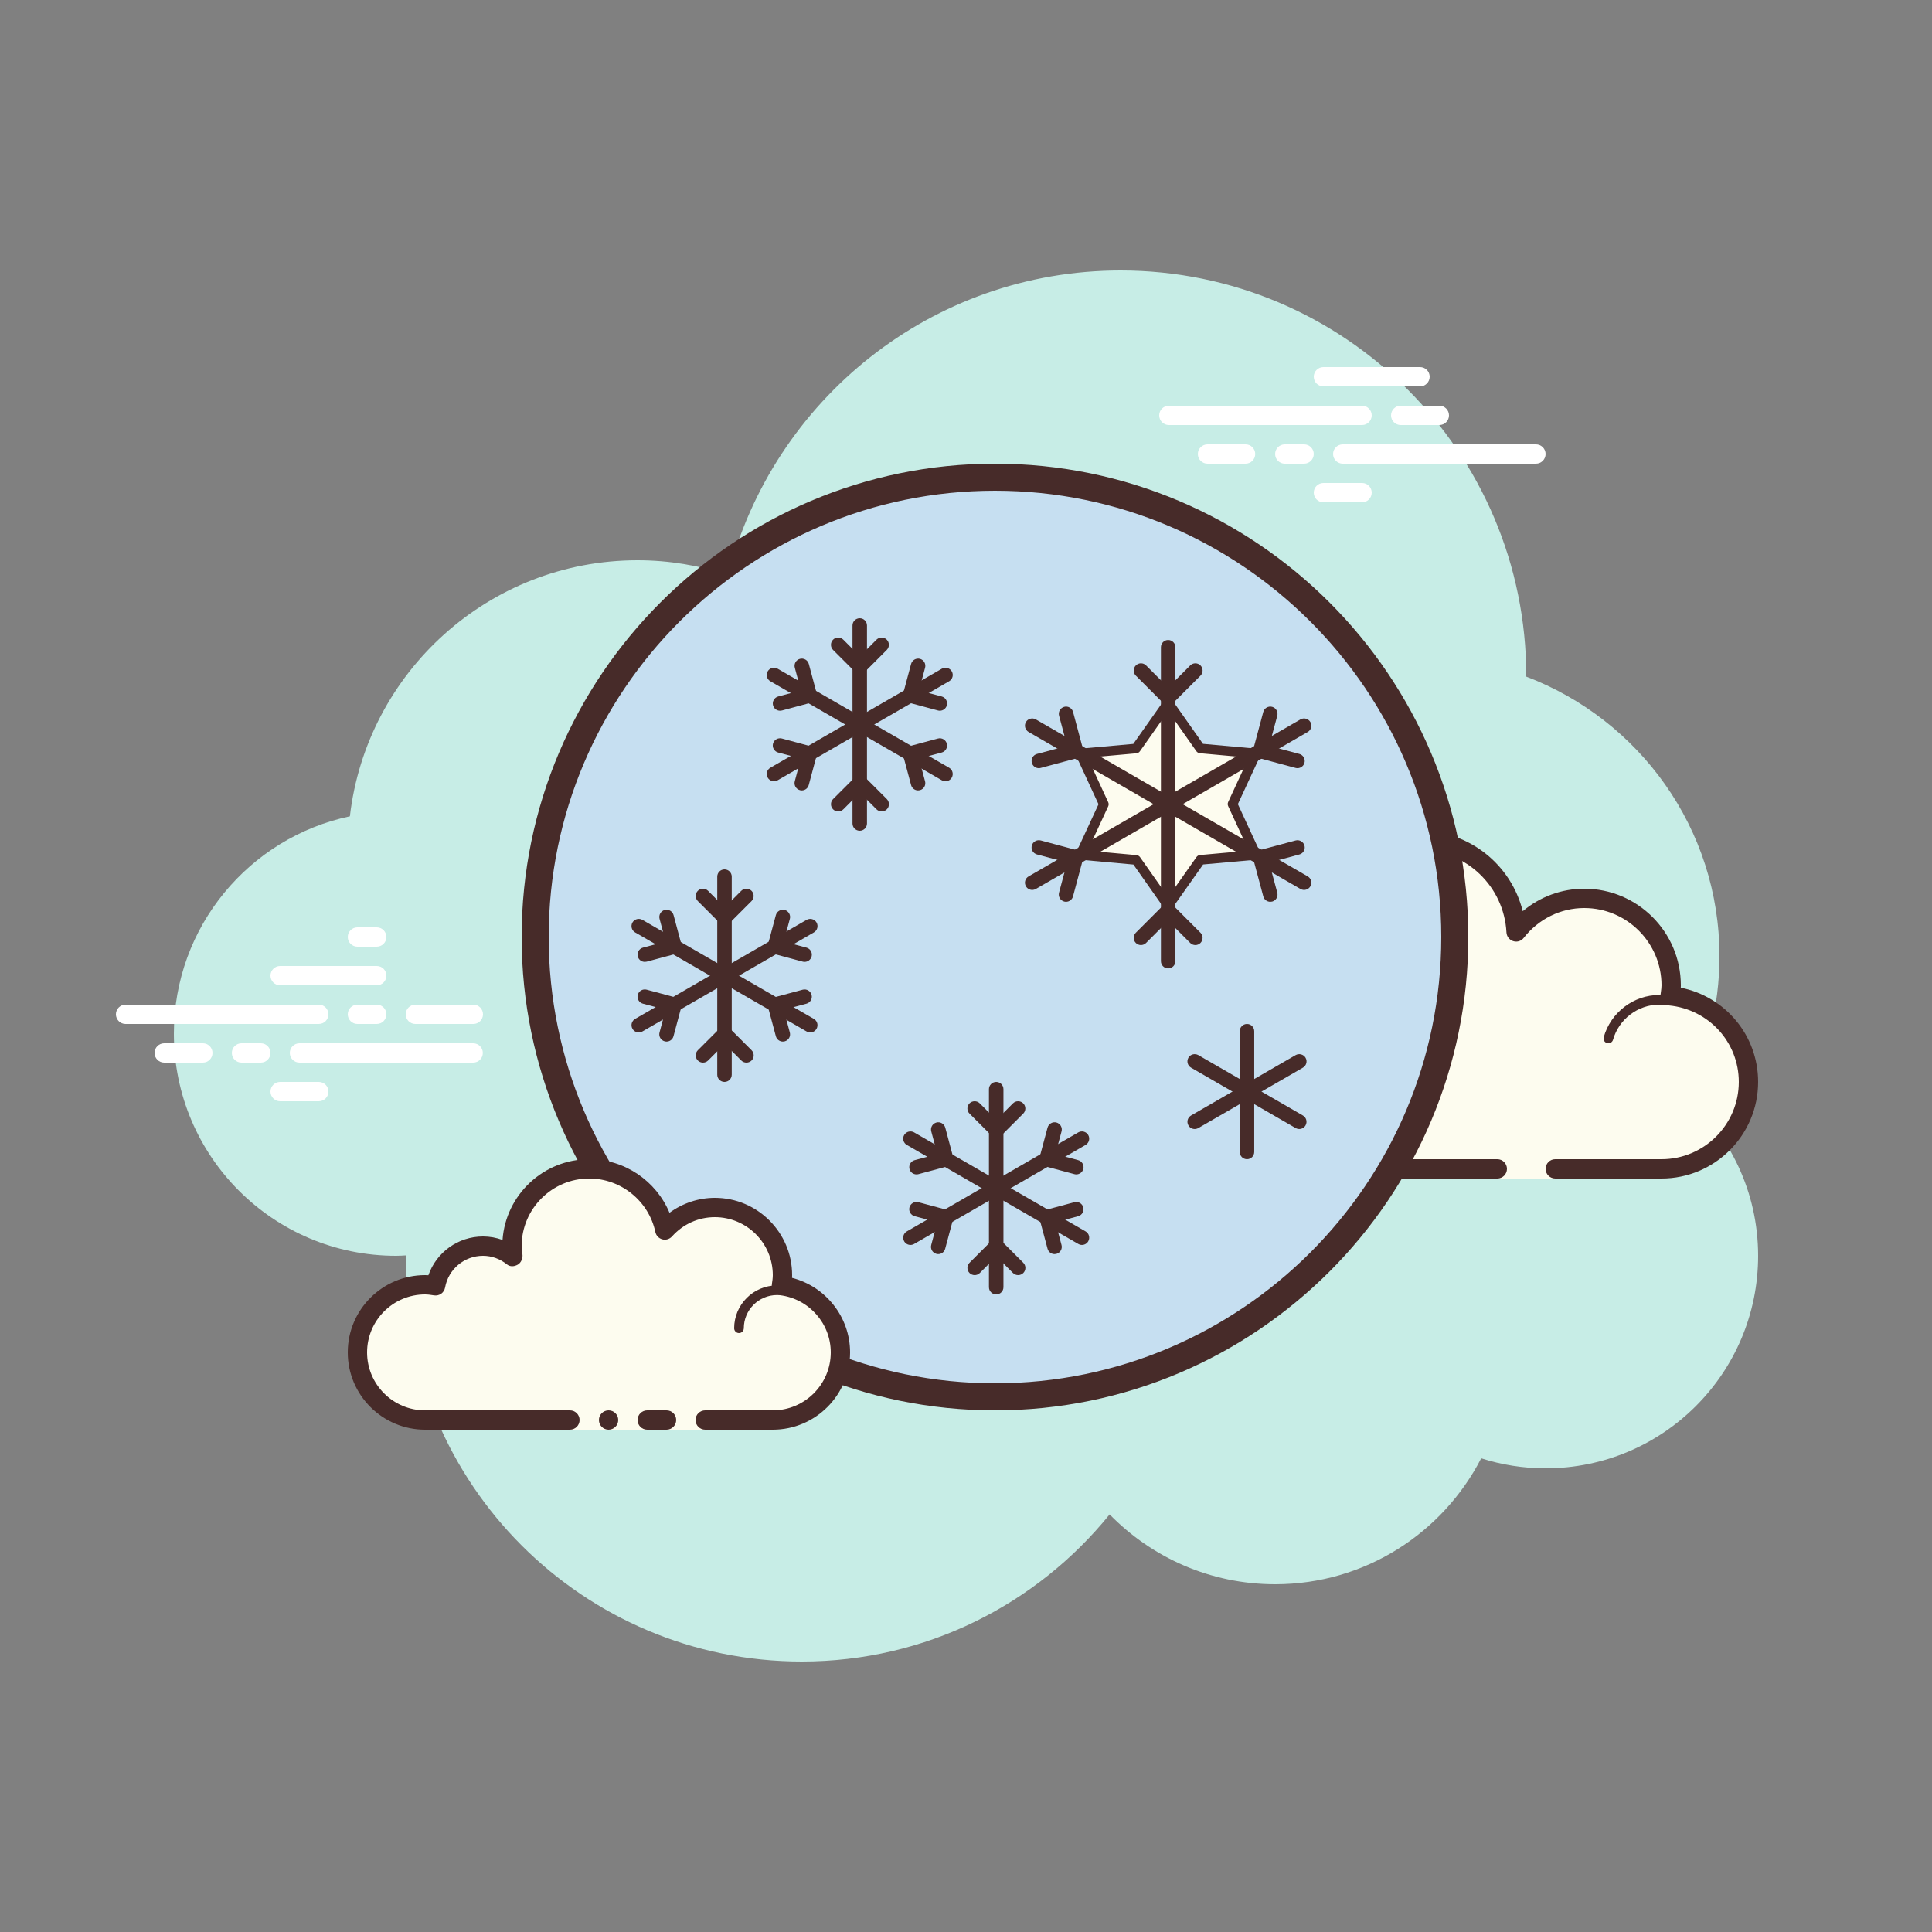 <?xml version="1.0" encoding="iso-8859-1"?>
<!-- Generator: Adobe Illustrator 22.1.0, SVG Export Plug-In . SVG Version: 6.00 Build 0)  -->
<svg version="1.1" id="Layer_1" xmlns="http://www.w3.org/2000/svg" xmlns:xlink="http://www.w3.org/1999/xlink" x="0px" y="0px"
	 viewBox="0 0 100 100" style="enable-background:new 0 0 100 100;" xml:space="preserve">
<rect x="0" y="0" width="100" height="100" fill="#808080" stroke="none"/>
<path style="fill:#C7EDE6;" d="M87.215,56.71C88.35,54.555,89,52.105,89,49.5c0-6.621-4.159-12.257-10.001-14.478
	C78.999,35.015,79,35.008,79,35c0-11.598-9.402-21-21-21c-9.784,0-17.981,6.701-20.313,15.757C36.211,29.272,34.638,29,33,29
	c-7.692,0-14.023,5.793-14.89,13.252C12.906,43.353,9,47.969,9,53.5C9,59.851,14.149,65,20.5,65c0.177,0,0.352-0.012,0.526-0.022
	C21.022,65.153,21,65.324,21,65.5C21,76.822,30.178,86,41.5,86c6.437,0,12.175-2.972,15.934-7.614C59.612,80.611,62.64,82,66,82
	c4.65,0,8.674-2.65,10.666-6.518C77.718,75.817,78.837,76,80,76c6.075,0,11-4.925,11-11C91,61.689,89.53,58.727,87.215,56.71z"/>
<g>
	<path style="fill:#FDFCEF;" d="M77.5,60.5V61h3v-0.5c0,0,4.242,0,5.5,0c2.485,0,4.5-2.015,4.5-4.5c0-2.333-1.782-4.229-4.055-4.455
		C86.467,51.364,86.5,51.187,86.5,51c0-2.485-2.015-4.5-4.5-4.5c-1.438,0-2.703,0.686-3.527,1.736
		C78.333,45.6,76.171,43.5,73.5,43.5c-2.761,0-5,2.239-5,5c0,0.446,0.077,0.87,0.187,1.282C68.045,49.005,67.086,48.5,66,48.5
		c-1.781,0-3.234,1.335-3.455,3.055C62.364,51.533,62.187,51.5,62,51.5c-2.485,0-4.5,2.015-4.5,4.5s2.015,4.5,4.5,4.5s9.5,0,9.5,0
		H77.5z"/>
	<path style="fill:#472B29;" d="M73.5,43c-3.033,0-5.5,2.467-5.5,5.5c0,0.016,0,0.031,0,0.047C67.398,48.192,66.71,48,66,48
		c-1.831,0-3.411,1.261-3.858,3.005C62.095,51.002,62.048,51,62,51c-2.757,0-5,2.243-5,5s2.243,5,5,5h15.5
		c0.276,0,0.5-0.224,0.5-0.5S77.776,60,77.5,60H62c-2.206,0-4-1.794-4-4s1.794-4,4-4c0.117,0,0.23,0.017,0.343,0.032l0.141,0.019
		c0.021,0.003,0.041,0.004,0.062,0.004c0.246,0,0.462-0.185,0.495-0.437C63.232,50.125,64.504,49,66,49
		c0.885,0,1.723,0.401,2.301,1.1c0.098,0.118,0.241,0.182,0.386,0.182c0.078,0,0.156-0.018,0.228-0.056
		c0.209-0.107,0.314-0.346,0.254-0.573C69.054,49.218,69,48.852,69,48.5c0-2.481,2.019-4.5,4.5-4.5c2.381,0,4.347,1.872,4.474,4.263
		c0.011,0.208,0.15,0.387,0.349,0.45c0.05,0.016,0.101,0.024,0.152,0.024c0.15,0,0.296-0.069,0.392-0.192
		C79.638,47.563,80.779,47,82,47c2.206,0,4,1.794,4,4c0,0.117-0.017,0.23-0.032,0.343l-0.019,0.141
		c-0.016,0.134,0.022,0.268,0.106,0.373c0.084,0.105,0.207,0.172,0.34,0.185C88.451,52.247,90,53.949,90,56c0,2.206-1.794,4-4,4
		h-5.5c-0.276,0-0.5,0.224-0.5,0.5s0.224,0.5,0.5,0.5H86c2.757,0,5-2.243,5-5c0-2.397-1.689-4.413-4.003-4.877
		C86.999,51.082,87,51.041,87,51c0-2.757-2.243-5-5-5c-1.176,0-2.293,0.416-3.183,1.164C78.219,44.76,76.055,43,73.5,43L73.5,43z"/>
	<path style="fill:#472B29;" d="M72,50c-1.403,0-2.609,0.999-2.913,2.341C68.72,52.119,68.301,52,67.875,52
		c-1.202,0-2.198,0.897-2.353,2.068C65.319,54.022,65.126,54,64.937,54c-1.529,0-2.811,1.2-2.918,2.732
		C62.01,56.87,62.114,56.99,62.251,57c0.006,0,0.012,0,0.018,0c0.13,0,0.24-0.101,0.249-0.232c0.089-1.271,1.151-2.268,2.419-2.268
		c0.229,0,0.47,0.042,0.738,0.127c0.022,0.007,0.045,0.01,0.067,0.01c0.055,0,0.11-0.02,0.156-0.054
		C65.962,54.537,66,54.455,66,54.375c0-1.034,0.841-1.875,1.875-1.875c0.447,0,0.885,0.168,1.231,0.473
		c0.047,0.041,0.106,0.063,0.165,0.063c0.032,0,0.063-0.006,0.093-0.019c0.088-0.035,0.148-0.117,0.155-0.212
		C69.623,51.512,70.712,50.5,72,50.5c0.208,0,0.425,0.034,0.682,0.107c0.023,0.007,0.047,0.01,0.07,0.01
		c0.109,0,0.207-0.073,0.239-0.182c0.038-0.133-0.039-0.271-0.172-0.309C72.517,50.04,72.256,50,72,50L72,50z"/>
	<path style="fill:#472B29;" d="M85.883,51.5c-1.326,0-2.508,0.897-2.874,2.182c-0.038,0.133,0.039,0.271,0.172,0.309
		C83.205,53.997,83.228,54,83.25,54c0.109,0,0.209-0.072,0.24-0.182C83.795,52.748,84.779,52,85.883,52
		c0.117,0,0.23,0.014,0.342,0.029c0.012,0.002,0.023,0.003,0.035,0.003c0.121,0,0.229-0.092,0.246-0.217
		c0.019-0.137-0.077-0.263-0.214-0.281C86.158,51.516,86.022,51.5,85.883,51.5L85.883,51.5z"/>
</g>
<g>
	<path style="fill:#FFFFFF;" d="M16.5,53h-10C6.224,53,6,52.776,6,52.5S6.224,52,6.5,52h10c0.276,0,0.5,0.224,0.5,0.5
		S16.777,53,16.5,53z"/>
	<path style="fill:#FFFFFF;" d="M19.5,53h-1c-0.276,0-0.5-0.224-0.5-0.5s0.224-0.5,0.5-0.5h1c0.276,0,0.5,0.224,0.5,0.5
		S19.777,53,19.5,53z"/>
	<path style="fill:#FFFFFF;" d="M24.491,55H15.5c-0.276,0-0.5-0.224-0.5-0.5s0.224-0.5,0.5-0.5h8.991c0.276,0,0.5,0.224,0.5,0.5
		S24.767,55,24.491,55z"/>
	<path style="fill:#FFFFFF;" d="M13.5,55h-1c-0.276,0-0.5-0.224-0.5-0.5s0.224-0.5,0.5-0.5h1c0.276,0,0.5,0.224,0.5,0.5
		S13.777,55,13.5,55z"/>
	<path style="fill:#FFFFFF;" d="M10.5,55h-2C8.224,55,8,54.776,8,54.5S8.224,54,8.5,54h2c0.276,0,0.5,0.224,0.5,0.5
		S10.777,55,10.5,55z"/>
	<path style="fill:#FFFFFF;" d="M16.5,57h-2c-0.276,0-0.5-0.224-0.5-0.5s0.224-0.5,0.5-0.5h2c0.276,0,0.5,0.224,0.5,0.5
		S16.776,57,16.5,57z"/>
	<path style="fill:#FFFFFF;" d="M19.5,48c-0.177,0-0.823,0-1,0c-0.276,0-0.5,0.224-0.5,0.5c0,0.276,0.224,0.5,0.5,0.5
		c0.177,0,0.823,0,1,0c0.276,0,0.5-0.224,0.5-0.5C20,48.224,19.776,48,19.5,48z"/>
	<path style="fill:#FFFFFF;" d="M19.5,50c-0.177,0-4.823,0-5,0c-0.276,0-0.5,0.224-0.5,0.5c0,0.276,0.224,0.5,0.5,0.5
		c0.177,0,4.823,0,5,0c0.276,0,0.5-0.224,0.5-0.5C20,50.224,19.776,50,19.5,50z"/>
	<path style="fill:#FFFFFF;" d="M24.5,52c-0.177,0-2.823,0-3,0c-0.276,0-0.5,0.224-0.5,0.5c0,0.276,0.224,0.5,0.5,0.5
		c0.177,0,2.823,0,3,0c0.276,0,0.5-0.224,0.5-0.5C25,52.224,24.776,52,24.5,52z"/>
</g>
<g>
	<path style="fill:#FFFFFF;" d="M70.5,22h-10c-0.276,0-0.5-0.224-0.5-0.5s0.224-0.5,0.5-0.5h10c0.276,0,0.5,0.224,0.5,0.5
		S70.776,22,70.5,22z"/>
	<path style="fill:#FFFFFF;" d="M74.5,22h-2c-0.276,0-0.5-0.224-0.5-0.5s0.224-0.5,0.5-0.5h2c0.276,0,0.5,0.224,0.5,0.5
		S74.776,22,74.5,22z"/>
	<path style="fill:#FFFFFF;" d="M79.5,24h-10c-0.276,0-0.5-0.224-0.5-0.5s0.224-0.5,0.5-0.5h10c0.276,0,0.5,0.224,0.5,0.5
		S79.777,24,79.5,24z"/>
	<path style="fill:#FFFFFF;" d="M67.5,24h-1c-0.276,0-0.5-0.224-0.5-0.5s0.224-0.5,0.5-0.5h1c0.276,0,0.5,0.224,0.5,0.5
		S67.776,24,67.5,24z"/>
	<path style="fill:#FFFFFF;" d="M64.47,24H62.5c-0.276,0-0.5-0.224-0.5-0.5s0.224-0.5,0.5-0.5h1.97c0.276,0,0.5,0.224,0.5,0.5
		S64.746,24,64.47,24z"/>
	<path style="fill:#FFFFFF;" d="M73.5,20h-5c-0.276,0-0.5-0.224-0.5-0.5s0.224-0.5,0.5-0.5h5c0.276,0,0.5,0.224,0.5,0.5
		S73.777,20,73.5,20z"/>
	<path style="fill:#FFFFFF;" d="M70.5,26h-2c-0.276,0-0.5-0.224-0.5-0.5s0.224-0.5,0.5-0.5h2c0.276,0,0.5,0.224,0.5,0.5
		S70.776,26,70.5,26z"/>
</g>
<g>
	<g>
		<circle style="fill:#C6DFF1;" cx="51.5" cy="48.484" r="23.479"/>
		<path style="fill:#472B29;" d="M51.499,25.4C64.237,25.4,74.6,35.762,74.6,48.499C74.6,61.237,64.237,71.6,51.499,71.6
			C38.762,71.6,28.4,61.237,28.4,48.5S38.762,25.4,51.499,25.4 M51.499,24C37.99,24,27,34.991,27,48.5S37.99,73,51.499,73
			C65.009,73,76,62.008,76,48.499S65.009,24,51.499,24L51.499,24z"/>
	</g>
	<g>
		<g>
			<path style="fill:#472B29;" d="M44.5,37.875c-0.207,0-0.375-0.168-0.375-0.375v-5.125c0-0.207,0.168-0.375,0.375-0.375
				s0.375,0.168,0.375,0.375V37.5C44.875,37.707,44.707,37.875,44.5,37.875z"/>
			<path style="fill:#472B29;" d="M44.5,37.875c-0.064,0-0.129-0.017-0.188-0.05l-4.438-2.563c-0.18-0.104-0.241-0.333-0.138-0.513
				c0.104-0.181,0.336-0.238,0.513-0.138l4.438,2.563c0.18,0.104,0.241,0.333,0.138,0.513C44.755,37.808,44.629,37.875,44.5,37.875z
				"/>
			<path style="fill:#472B29;" d="M40.062,40.438c-0.129,0-0.255-0.067-0.325-0.188c-0.104-0.18-0.042-0.409,0.138-0.513
				l4.438-2.563c0.179-0.101,0.408-0.041,0.513,0.138c0.104,0.18,0.042,0.409-0.138,0.513l-4.438,2.563
				C40.19,40.421,40.125,40.438,40.062,40.438z"/>
			<path style="fill:#472B29;" d="M44.5,43c-0.207,0-0.375-0.168-0.375-0.375V37.5c0-0.207,0.168-0.375,0.375-0.375
				s0.375,0.168,0.375,0.375v5.125C44.875,42.832,44.707,43,44.5,43z"/>
			<path style="fill:#472B29;" d="M48.938,40.438c-0.064,0-0.129-0.017-0.188-0.05l-4.438-2.563
				c-0.18-0.104-0.241-0.333-0.138-0.513c0.104-0.181,0.336-0.237,0.513-0.138l4.438,2.563c0.18,0.104,0.241,0.333,0.138,0.513
				C49.193,40.37,49.067,40.438,48.938,40.438z"/>
			<path style="fill:#472B29;" d="M44.5,37.875c-0.129,0-0.255-0.067-0.325-0.188c-0.104-0.18-0.042-0.409,0.138-0.513l4.438-2.563
				c0.179-0.1,0.408-0.041,0.513,0.138c0.104,0.18,0.042,0.409-0.138,0.513l-4.438,2.563C44.629,37.858,44.563,37.875,44.5,37.875z"
				/>
			<path style="fill:#472B29;" d="M44.51,35.03l-1.391-1.39c-0.146-0.146-0.146-0.385,0-0.531c0.146-0.146,0.385-0.146,0.531,0
				l0.859,0.86l0.859-0.86c0.146-0.146,0.385-0.146,0.531,0c0.146,0.146,0.146,0.385,0,0.531L44.51,35.03z"/>
		</g>
		<g>
			<path style="fill:#472B29;" d="M40.375,36.787c-0.166,0-0.317-0.11-0.362-0.277c-0.054-0.2,0.065-0.406,0.265-0.46l1.175-0.314
				l-0.314-1.176c-0.054-0.2,0.065-0.405,0.266-0.459c0.198-0.052,0.405,0.065,0.459,0.266l0.508,1.898l-1.897,0.51
				C40.439,36.783,40.407,36.787,40.375,36.787z"/>
		</g>
		<g>
			<path style="fill:#472B29;" d="M41.5,40.912c-0.032,0-0.064-0.004-0.097-0.013c-0.2-0.054-0.319-0.259-0.266-0.459l0.314-1.176
				l-1.175-0.314c-0.199-0.054-0.318-0.26-0.265-0.46c0.054-0.199,0.256-0.316,0.46-0.265l1.897,0.51l-0.508,1.898
				C41.817,40.802,41.666,40.912,41.5,40.912z"/>
		</g>
		<g>
			<path style="fill:#472B29;" d="M45.635,42c-0.096,0-0.192-0.036-0.266-0.109l-0.859-0.86l-0.859,0.86
				c-0.146,0.146-0.385,0.146-0.531,0c-0.146-0.146-0.146-0.385,0-0.531l1.391-1.39l1.391,1.39c0.146,0.146,0.146,0.385,0,0.531
				C45.827,41.964,45.73,42,45.635,42z"/>
		</g>
		<g>
			<path style="fill:#472B29;" d="M47.52,40.912c-0.166,0-0.317-0.11-0.362-0.278l-0.509-1.898l1.899-0.51
				c0.2-0.053,0.405,0.065,0.459,0.266c0.054,0.199-0.065,0.405-0.266,0.459l-1.175,0.314l0.315,1.176
				c0.054,0.199-0.065,0.405-0.266,0.459C47.584,40.908,47.552,40.912,47.52,40.912z"/>
		</g>
		<g>
			<path style="fill:#472B29;" d="M48.645,36.787c-0.032,0-0.064-0.004-0.097-0.013l-1.899-0.51l0.509-1.898
				c0.054-0.2,0.264-0.317,0.459-0.266c0.2,0.054,0.319,0.26,0.266,0.459l-0.315,1.176l1.175,0.314
				c0.2,0.054,0.319,0.26,0.266,0.459C48.962,36.677,48.811,36.787,48.645,36.787z"/>
		</g>
	</g>
	<g>
		<g>
			<path style="fill:#472B29;" d="M37.5,50.875c-0.207,0-0.375-0.168-0.375-0.375v-5.125c0-0.207,0.168-0.375,0.375-0.375
				s0.375,0.168,0.375,0.375V50.5C37.875,50.707,37.707,50.875,37.5,50.875z"/>
			<path style="fill:#472B29;" d="M37.5,50.875c-0.064,0-0.129-0.017-0.188-0.05l-4.438-2.563c-0.18-0.104-0.241-0.333-0.138-0.513
				c0.104-0.181,0.336-0.238,0.513-0.138l4.438,2.563c0.18,0.104,0.241,0.333,0.138,0.513C37.755,50.808,37.629,50.875,37.5,50.875z
				"/>
			<path style="fill:#472B29;" d="M33.062,53.438c-0.129,0-0.255-0.067-0.325-0.188c-0.104-0.18-0.042-0.409,0.138-0.513
				l4.438-2.563c0.178-0.1,0.408-0.041,0.513,0.138c0.104,0.18,0.042,0.409-0.138,0.513l-4.438,2.563
				C33.19,53.421,33.125,53.438,33.062,53.438z"/>
			<path style="fill:#472B29;" d="M37.5,56c-0.207,0-0.375-0.168-0.375-0.375V50.5c0-0.207,0.168-0.375,0.375-0.375
				s0.375,0.168,0.375,0.375v5.125C37.875,55.832,37.707,56,37.5,56z"/>
			<path style="fill:#472B29;" d="M41.938,53.438c-0.064,0-0.129-0.017-0.188-0.05l-4.438-2.563
				c-0.18-0.104-0.241-0.333-0.138-0.513c0.104-0.181,0.336-0.238,0.513-0.138l4.438,2.563c0.18,0.104,0.241,0.333,0.138,0.513
				C42.193,53.37,42.067,53.438,41.938,53.438z"/>
			<path style="fill:#472B29;" d="M37.5,50.875c-0.129,0-0.255-0.067-0.325-0.188c-0.104-0.18-0.042-0.409,0.138-0.513l4.438-2.563
				c0.179-0.101,0.408-0.041,0.513,0.138c0.104,0.18,0.042,0.409-0.138,0.513l-4.438,2.563C37.629,50.858,37.563,50.875,37.5,50.875
				z"/>
			<path style="fill:#472B29;" d="M37.51,48.03l-1.391-1.39c-0.146-0.146-0.146-0.385,0-0.531c0.146-0.146,0.385-0.146,0.531,0
				l0.859,0.86l0.859-0.86c0.146-0.146,0.385-0.146,0.531,0c0.146,0.146,0.146,0.385,0,0.531L37.51,48.03z"/>
		</g>
		<g>
			<path style="fill:#472B29;" d="M33.375,49.787c-0.166,0-0.317-0.11-0.362-0.277c-0.054-0.2,0.065-0.406,0.265-0.46l1.175-0.314
				l-0.314-1.176c-0.054-0.2,0.065-0.405,0.266-0.459c0.2-0.052,0.405,0.065,0.459,0.266l0.508,1.898l-1.897,0.51
				C33.439,49.783,33.407,49.787,33.375,49.787z"/>
		</g>
		<g>
			<path style="fill:#472B29;" d="M34.5,53.912c-0.032,0-0.064-0.004-0.097-0.013c-0.2-0.054-0.319-0.259-0.266-0.459l0.314-1.176
				l-1.175-0.314c-0.199-0.054-0.318-0.26-0.265-0.46c0.054-0.199,0.258-0.317,0.46-0.265l1.897,0.51l-0.508,1.898
				C34.817,53.802,34.666,53.912,34.5,53.912z"/>
		</g>
		<g>
			<path style="fill:#472B29;" d="M38.635,55c-0.096,0-0.192-0.036-0.266-0.109l-0.859-0.86l-0.859,0.86
				c-0.146,0.146-0.385,0.146-0.531,0c-0.146-0.146-0.146-0.385,0-0.531l1.391-1.39l1.391,1.39c0.146,0.146,0.146,0.385,0,0.531
				C38.827,54.964,38.73,55,38.635,55z"/>
		</g>
		<g>
			<path style="fill:#472B29;" d="M40.52,53.912c-0.166,0-0.317-0.11-0.362-0.278l-0.509-1.898l1.899-0.51
				c0.198-0.053,0.405,0.065,0.459,0.266c0.054,0.199-0.065,0.405-0.266,0.459l-1.175,0.314l0.315,1.176
				c0.054,0.199-0.065,0.405-0.266,0.459C40.584,53.908,40.552,53.912,40.52,53.912z"/>
		</g>
		<g>
			<path style="fill:#472B29;" d="M41.645,49.787c-0.032,0-0.064-0.004-0.097-0.013l-1.899-0.51l0.509-1.898
				c0.054-0.2,0.262-0.317,0.459-0.266c0.2,0.054,0.319,0.26,0.266,0.459l-0.315,1.176l1.175,0.314
				c0.2,0.054,0.319,0.26,0.266,0.459C41.962,49.677,41.811,49.787,41.645,49.787z"/>
		</g>
	</g>
	<g>
		<g>
			<path style="fill:#472B29;" d="M51.563,61.875c-0.207,0-0.375-0.168-0.375-0.375v-5.125c0-0.207,0.168-0.375,0.375-0.375
				s0.375,0.168,0.375,0.375V61.5C51.938,61.707,51.771,61.875,51.563,61.875z"/>
			<path style="fill:#472B29;" d="M51.563,61.875c-0.064,0-0.129-0.017-0.188-0.05l-4.438-2.563
				c-0.18-0.104-0.241-0.333-0.138-0.513c0.104-0.181,0.336-0.238,0.513-0.138l4.438,2.563c0.18,0.104,0.241,0.333,0.138,0.513
				C51.818,61.808,51.692,61.875,51.563,61.875z"/>
			<path style="fill:#472B29;" d="M47.125,64.438c-0.129,0-0.255-0.067-0.325-0.188c-0.104-0.18-0.042-0.409,0.138-0.513
				l4.438-2.563c0.179-0.1,0.408-0.042,0.513,0.138c0.104,0.18,0.042,0.409-0.138,0.513l-4.438,2.563
				C47.254,64.421,47.188,64.438,47.125,64.438z"/>
			<path style="fill:#472B29;" d="M51.563,67c-0.207,0-0.375-0.168-0.375-0.375V61.5c0-0.207,0.168-0.375,0.375-0.375
				s0.375,0.168,0.375,0.375v5.125C51.938,66.832,51.771,67,51.563,67z"/>
			<path style="fill:#472B29;" d="M56.002,64.438c-0.064,0-0.129-0.017-0.188-0.05l-4.438-2.563
				c-0.18-0.104-0.241-0.333-0.138-0.513c0.104-0.181,0.336-0.237,0.513-0.138l4.438,2.563c0.18,0.104,0.241,0.333,0.138,0.513
				C56.257,64.37,56.131,64.438,56.002,64.438z"/>
			<path style="fill:#472B29;" d="M51.563,61.875c-0.129,0-0.255-0.067-0.325-0.188c-0.104-0.18-0.042-0.409,0.138-0.513
				l4.438-2.563c0.179-0.101,0.408-0.041,0.513,0.138c0.104,0.18,0.042,0.409-0.138,0.513l-4.438,2.563
				C51.692,61.858,51.627,61.875,51.563,61.875z"/>
			<path style="fill:#472B29;" d="M51.573,59.03l-1.391-1.39c-0.146-0.146-0.146-0.385,0-0.531c0.146-0.146,0.385-0.146,0.531,0
				l0.859,0.86l0.859-0.86c0.146-0.146,0.385-0.146,0.531,0c0.146,0.146,0.146,0.385,0,0.531L51.573,59.03z"/>
		</g>
		<g>
			<path style="fill:#472B29;" d="M47.438,60.787c-0.166,0-0.317-0.11-0.362-0.277c-0.054-0.2,0.065-0.406,0.266-0.46l1.174-0.314
				l-0.314-1.176c-0.054-0.2,0.065-0.405,0.266-0.459c0.199-0.053,0.405,0.065,0.459,0.266l0.508,1.898l-1.898,0.51
				C47.503,60.783,47.471,60.787,47.438,60.787z"/>
		</g>
		<g>
			<path style="fill:#472B29;" d="M48.563,64.912c-0.032,0-0.064-0.004-0.097-0.013c-0.2-0.054-0.319-0.259-0.266-0.459l0.314-1.176
				l-1.174-0.314c-0.2-0.054-0.319-0.26-0.266-0.46c0.054-0.199,0.264-0.317,0.459-0.265l1.898,0.51l-0.508,1.898
				C48.881,64.802,48.729,64.912,48.563,64.912z"/>
		</g>
		<g>
			<path style="fill:#472B29;" d="M52.698,66c-0.096,0-0.192-0.036-0.266-0.109l-0.859-0.86l-0.859,0.86
				c-0.146,0.146-0.385,0.146-0.531,0c-0.146-0.146-0.146-0.385,0-0.531l1.391-1.39l1.391,1.39c0.146,0.146,0.146,0.385,0,0.531
				C52.891,65.964,52.794,66,52.698,66z"/>
		</g>
		<g>
			<path style="fill:#472B29;" d="M54.583,64.912c-0.166,0-0.317-0.11-0.362-0.278l-0.509-1.898l1.899-0.51
				c0.198-0.054,0.405,0.065,0.459,0.266c0.054,0.199-0.065,0.405-0.266,0.459l-1.175,0.314l0.315,1.176
				c0.054,0.199-0.065,0.405-0.266,0.459C54.647,64.908,54.615,64.912,54.583,64.912z"/>
		</g>
		<g>
			<path style="fill:#472B29;" d="M55.708,60.787c-0.032,0-0.064-0.004-0.097-0.013l-1.899-0.51l0.509-1.898
				c0.054-0.2,0.262-0.317,0.459-0.266c0.2,0.054,0.319,0.26,0.266,0.459l-0.315,1.176l1.175,0.314
				c0.2,0.054,0.319,0.26,0.266,0.459C56.025,60.677,55.874,60.787,55.708,60.787z"/>
		</g>
	</g>
	<g>
		<g>
			<g>
				<path style="fill:#472B29;" d="M64.544,56.875c-0.207,0-0.375-0.168-0.375-0.375v-3.125c0-0.207,0.168-0.375,0.375-0.375
					s0.375,0.168,0.375,0.375V56.5C64.919,56.707,64.751,56.875,64.544,56.875z"/>
			</g>
		</g>
		<g>
			<g>
				<path style="fill:#472B29;" d="M64.544,56.875c-0.064,0-0.128-0.017-0.188-0.05l-2.707-1.563
					c-0.18-0.104-0.241-0.333-0.138-0.513c0.104-0.181,0.333-0.237,0.513-0.138l2.707,1.563c0.18,0.104,0.241,0.333,0.138,0.513
					C64.799,56.808,64.673,56.875,64.544,56.875z"/>
			</g>
		</g>
		<g>
			<g>
				<path style="fill:#472B29;" d="M61.837,58.438c-0.129,0-0.255-0.067-0.325-0.188c-0.104-0.18-0.042-0.409,0.138-0.513
					l2.707-1.563c0.179-0.101,0.408-0.041,0.513,0.138c0.104,0.18,0.042,0.409-0.138,0.513l-2.707,1.563
					C61.966,58.421,61.9,58.438,61.837,58.438z"/>
			</g>
		</g>
		<g>
			<g>
				<path style="fill:#472B29;" d="M64.544,60c-0.207,0-0.375-0.168-0.375-0.375V56.5c0-0.207,0.168-0.375,0.375-0.375
					s0.375,0.168,0.375,0.375v3.125C64.919,59.832,64.751,60,64.544,60z"/>
			</g>
		</g>
		<g>
			<g>
				<path style="fill:#472B29;" d="M67.25,58.438c-0.064,0-0.129-0.017-0.188-0.05l-2.706-1.563
					c-0.18-0.104-0.241-0.333-0.138-0.513c0.104-0.181,0.336-0.238,0.513-0.138l2.706,1.563c0.18,0.104,0.241,0.333,0.138,0.513
					C67.505,58.37,67.379,58.438,67.25,58.438z"/>
			</g>
		</g>
		<g>
			<g>
				<path style="fill:#472B29;" d="M64.544,56.875c-0.129,0-0.255-0.067-0.325-0.188c-0.104-0.18-0.042-0.408,0.138-0.513
					l2.706-1.563c0.176-0.1,0.407-0.043,0.513,0.138c0.104,0.18,0.042,0.408-0.138,0.513l-2.706,1.563
					C64.673,56.858,64.608,56.875,64.544,56.875z"/>
			</g>
		</g>
	</g>
	<g>
		<g>
			<polygon style="fill:#FDFCEF;" points="65.009,39.001 65.012,39.001 62.127,38.739 60.465,36.378 60.467,36.375 58.796,38.743 
				55.921,39.001 55.919,38.998 57.135,41.629 55.921,44.248 55.917,44.248 58.803,44.511 60.465,46.872 60.463,46.875 
				62.133,44.507 65.009,44.248 65.011,44.251 63.795,41.621 			"/>
			<path style="fill:#472B29;" d="M60.463,47.125c-0.049,0-0.099-0.015-0.142-0.044c-0.037-0.025-0.065-0.06-0.084-0.098
				l-1.571-2.234l-2.771-0.252c-0.134-0.012-0.233-0.127-0.228-0.261c0.003-0.048,0.019-0.093,0.044-0.13l1.148-2.478l-1.167-2.526
				c-0.055-0.118-0.01-0.259,0.104-0.322c0.043-0.024,0.089-0.04,0.14-0.031l2.723-0.244l1.604-2.274
				c0.079-0.111,0.233-0.139,0.346-0.062c0.037,0.025,0.065,0.06,0.084,0.098l1.572,2.234l2.771,0.251
				c0.133,0.012,0.233,0.127,0.228,0.261c-0.003,0.048-0.019,0.093-0.044,0.13l-1.148,2.479l1.167,2.525
				c0.055,0.118,0.01,0.259-0.104,0.322c-0.044,0.024-0.099,0.037-0.139,0.031l-2.723,0.245l-1.604,2.274
				C60.618,47.088,60.541,47.125,60.463,47.125z M56.297,44.031l2.529,0.23c0.073,0.007,0.14,0.045,0.182,0.105l1.457,2.071
				l1.465-2.076c0.042-0.06,0.108-0.098,0.182-0.104l2.522-0.227l-1.065-2.306c-0.031-0.066-0.031-0.143,0-0.21l1.064-2.298
				l-2.528-0.229c-0.073-0.007-0.14-0.045-0.182-0.105l-1.458-2.071l-1.464,2.076c-0.042,0.06-0.108,0.098-0.182,0.104l-2.523,0.227
				l1.065,2.306c0.031,0.066,0.031,0.143,0,0.21L56.297,44.031z"/>
		</g>
		<g>
			<path style="fill:#472B29;" d="M61.871,48.917c-0.096,0-0.192-0.037-0.266-0.11l-1.142-1.143l-1.142,1.143
				c-0.146,0.146-0.384,0.147-0.53,0.001s-0.147-0.384-0.001-0.53l1.673-1.674l1.673,1.674c0.146,0.146,0.146,0.384-0.001,0.53
				C62.063,48.881,61.967,48.917,61.871,48.917z"/>
			<path style="fill:#472B29;" d="M65.75,46.677c-0.166,0-0.317-0.11-0.362-0.277l-0.612-2.284l2.285-0.613
				c0.198-0.052,0.405,0.065,0.459,0.266c0.054,0.199-0.065,0.405-0.266,0.459l-1.561,0.418l0.419,1.56
				c0.054,0.2-0.065,0.406-0.265,0.46C65.814,46.673,65.782,46.677,65.75,46.677z"/>
			<path style="fill:#472B29;" d="M67.157,39.761c-0.032,0-0.064-0.004-0.097-0.013l-2.285-0.613l0.612-2.284
				c0.054-0.199,0.256-0.317,0.46-0.265c0.199,0.054,0.318,0.26,0.265,0.46l-0.419,1.56l1.561,0.418
				c0.2,0.054,0.319,0.26,0.266,0.459C67.475,39.65,67.323,39.761,67.157,39.761z"/>
			<path style="fill:#472B29;" d="M60.464,42c-0.207,0-0.375-0.168-0.375-0.375V33.5c0-0.207,0.168-0.375,0.375-0.375
				s0.375,0.168,0.375,0.375v8.125C60.839,41.832,60.671,42,60.464,42z"/>
			<path style="fill:#472B29;" d="M60.464,42c-0.064,0-0.129-0.017-0.188-0.05l-7.037-4.063c-0.18-0.104-0.241-0.333-0.138-0.513
				c0.104-0.181,0.336-0.238,0.513-0.138l7.037,4.063c0.18,0.104,0.241,0.333,0.138,0.513C60.719,41.933,60.593,42,60.464,42z"/>
			<path style="fill:#472B29;" d="M53.427,46.063c-0.129,0-0.255-0.067-0.325-0.188c-0.104-0.18-0.042-0.409,0.138-0.513
				l7.037-4.063c0.179-0.1,0.408-0.042,0.513,0.138c0.104,0.18,0.042,0.409-0.138,0.513l-7.037,4.063
				C53.556,46.046,53.49,46.063,53.427,46.063z"/>
			<path style="fill:#472B29;" d="M60.464,50.125c-0.207,0-0.375-0.168-0.375-0.375v-8.125c0-0.207,0.168-0.375,0.375-0.375
				s0.375,0.168,0.375,0.375v8.125C60.839,49.957,60.671,50.125,60.464,50.125z"/>
			<path style="fill:#472B29;" d="M67.5,46.063c-0.064,0-0.129-0.017-0.188-0.05l-7.036-4.063c-0.18-0.104-0.241-0.333-0.138-0.513
				c0.104-0.181,0.336-0.237,0.513-0.138l7.036,4.063c0.18,0.104,0.241,0.333,0.138,0.513C67.755,45.995,67.629,46.063,67.5,46.063z
				"/>
			<path style="fill:#472B29;" d="M60.464,42c-0.129,0-0.255-0.067-0.325-0.188c-0.104-0.18-0.042-0.409,0.138-0.513l7.036-4.063
				c0.175-0.101,0.406-0.043,0.513,0.138c0.104,0.18,0.042,0.409-0.138,0.513l-7.036,4.063C60.593,41.983,60.528,42,60.464,42z"/>
			<path style="fill:#472B29;" d="M60.464,36.646l-1.673-1.674c-0.146-0.146-0.146-0.384,0.001-0.53s0.384-0.146,0.53,0.001
				l1.142,1.143l1.142-1.143c0.146-0.146,0.384-0.147,0.53-0.001s0.147,0.384,0.001,0.53L60.464,36.646z"/>
			<path style="fill:#472B29;" d="M53.77,39.761c-0.166,0-0.317-0.11-0.362-0.278c-0.054-0.199,0.065-0.405,0.266-0.459l1.561-0.418
				l-0.418-1.561c-0.054-0.2,0.065-0.405,0.266-0.459c0.199-0.054,0.405,0.065,0.459,0.266l0.611,2.283l-2.285,0.613
				C53.834,39.757,53.802,39.761,53.77,39.761z"/>
			<path style="fill:#472B29;" d="M55.178,46.677c-0.032,0-0.064-0.004-0.097-0.013c-0.2-0.054-0.319-0.259-0.266-0.459l0.418-1.561
				l-1.561-0.418c-0.2-0.054-0.319-0.26-0.266-0.459c0.054-0.2,0.261-0.316,0.459-0.266l2.285,0.613l-0.611,2.283
				C55.495,46.566,55.344,46.677,55.178,46.677z"/>
		</g>
	</g>
</g>
<g>
	<path style="fill:#FDFCEF;" d="M36.5,73.5c0,0,1.567,0,3.5,0s3.5-1.567,3.5-3.5c0-1.781-1.335-3.234-3.055-3.455
		C40.473,66.366,40.5,66.187,40.5,66c0-1.933-1.567-3.5-3.5-3.5c-1.032,0-1.95,0.455-2.59,1.165
		c-0.384-1.808-1.987-3.165-3.91-3.165c-2.209,0-4,1.791-4,4c0,0.191,0.03,0.374,0.056,0.558C26.128,64.714,25.592,64.5,25,64.5
		c-1.228,0-2.245,0.887-2.455,2.055C22.366,66.527,22.187,66.5,22,66.5c-1.933,0-3.5,1.567-3.5,3.5s1.567,3.5,3.5,3.5s7.5,0,7.5,0
		V74h7V73.5z"/>
	<path style="fill:#472B29;" d="M38.25,69C38.112,69,38,68.888,38,68.75c0-1.223,0.995-2.218,2.218-2.218
		c0.034,0.009,0.737-0.001,1.244,0.136c0.133,0.036,0.212,0.173,0.176,0.306c-0.036,0.134-0.173,0.213-0.306,0.176
		c-0.444-0.12-1.1-0.12-1.113-0.118c-0.948,0-1.719,0.771-1.719,1.718C38.5,68.888,38.388,69,38.25,69z"/>
	<circle style="fill:#472B29;" cx="31.5" cy="73.5" r="0.5"/>
	<path style="fill:#472B29;" d="M40,74h-3.5c-0.276,0-0.5-0.224-0.5-0.5s0.224-0.5,0.5-0.5H40c1.654,0,3-1.346,3-3
		c0-1.496-1.125-2.768-2.618-2.959c-0.134-0.018-0.255-0.088-0.336-0.196s-0.115-0.244-0.094-0.377C39.975,66.314,40,66.16,40,66
		c0-1.654-1.346-3-3-3c-0.85,0-1.638,0.355-2.219,1c-0.125,0.139-0.321,0.198-0.5,0.148c-0.182-0.049-0.321-0.195-0.36-0.379
		C33.58,62.165,32.141,61,30.5,61c-1.93,0-3.5,1.57-3.5,3.5c0,0.143,0.021,0.28,0.041,0.418c0.029,0.203-0.063,0.438-0.242,0.54
		c-0.179,0.102-0.396,0.118-0.556-0.01C25.878,65.155,25.449,65,25,65c-0.966,0-1.792,0.691-1.963,1.644
		c-0.048,0.267-0.296,0.446-0.569,0.405C22.314,67.025,22.16,67,22,67c-1.654,0-3,1.346-3,3s1.346,3,3,3h7.5
		c0.276,0,0.5,0.224,0.5,0.5S29.776,74,29.5,74H22c-2.206,0-4-1.794-4-4s1.794-4,4-4c0.059,0,0.116,0.002,0.174,0.006
		C22.588,64.82,23.711,64,25,64c0.349,0,0.689,0.061,1.011,0.18C26.176,61.847,28.126,60,30.5,60c1.831,0,3.466,1.127,4.153,2.774
		C35.333,62.276,36.155,62,37,62c2.206,0,4,1.794,4,4c0,0.048-0.001,0.095-0.004,0.142C42.739,66.59,44,68.169,44,70
		C44,72.206,42.206,74,40,74z"/>
	<path style="fill:#472B29;" d="M34.5,73c-0.159,0-0.841,0-1,0c-0.276,0-0.5,0.224-0.5,0.5c0,0.276,0.224,0.5,0.5,0.5
		c0.159,0,0.841,0,1,0c0.276,0,0.5-0.224,0.5-0.5C35,73.224,34.776,73,34.5,73z"/>
</g>
</svg>
